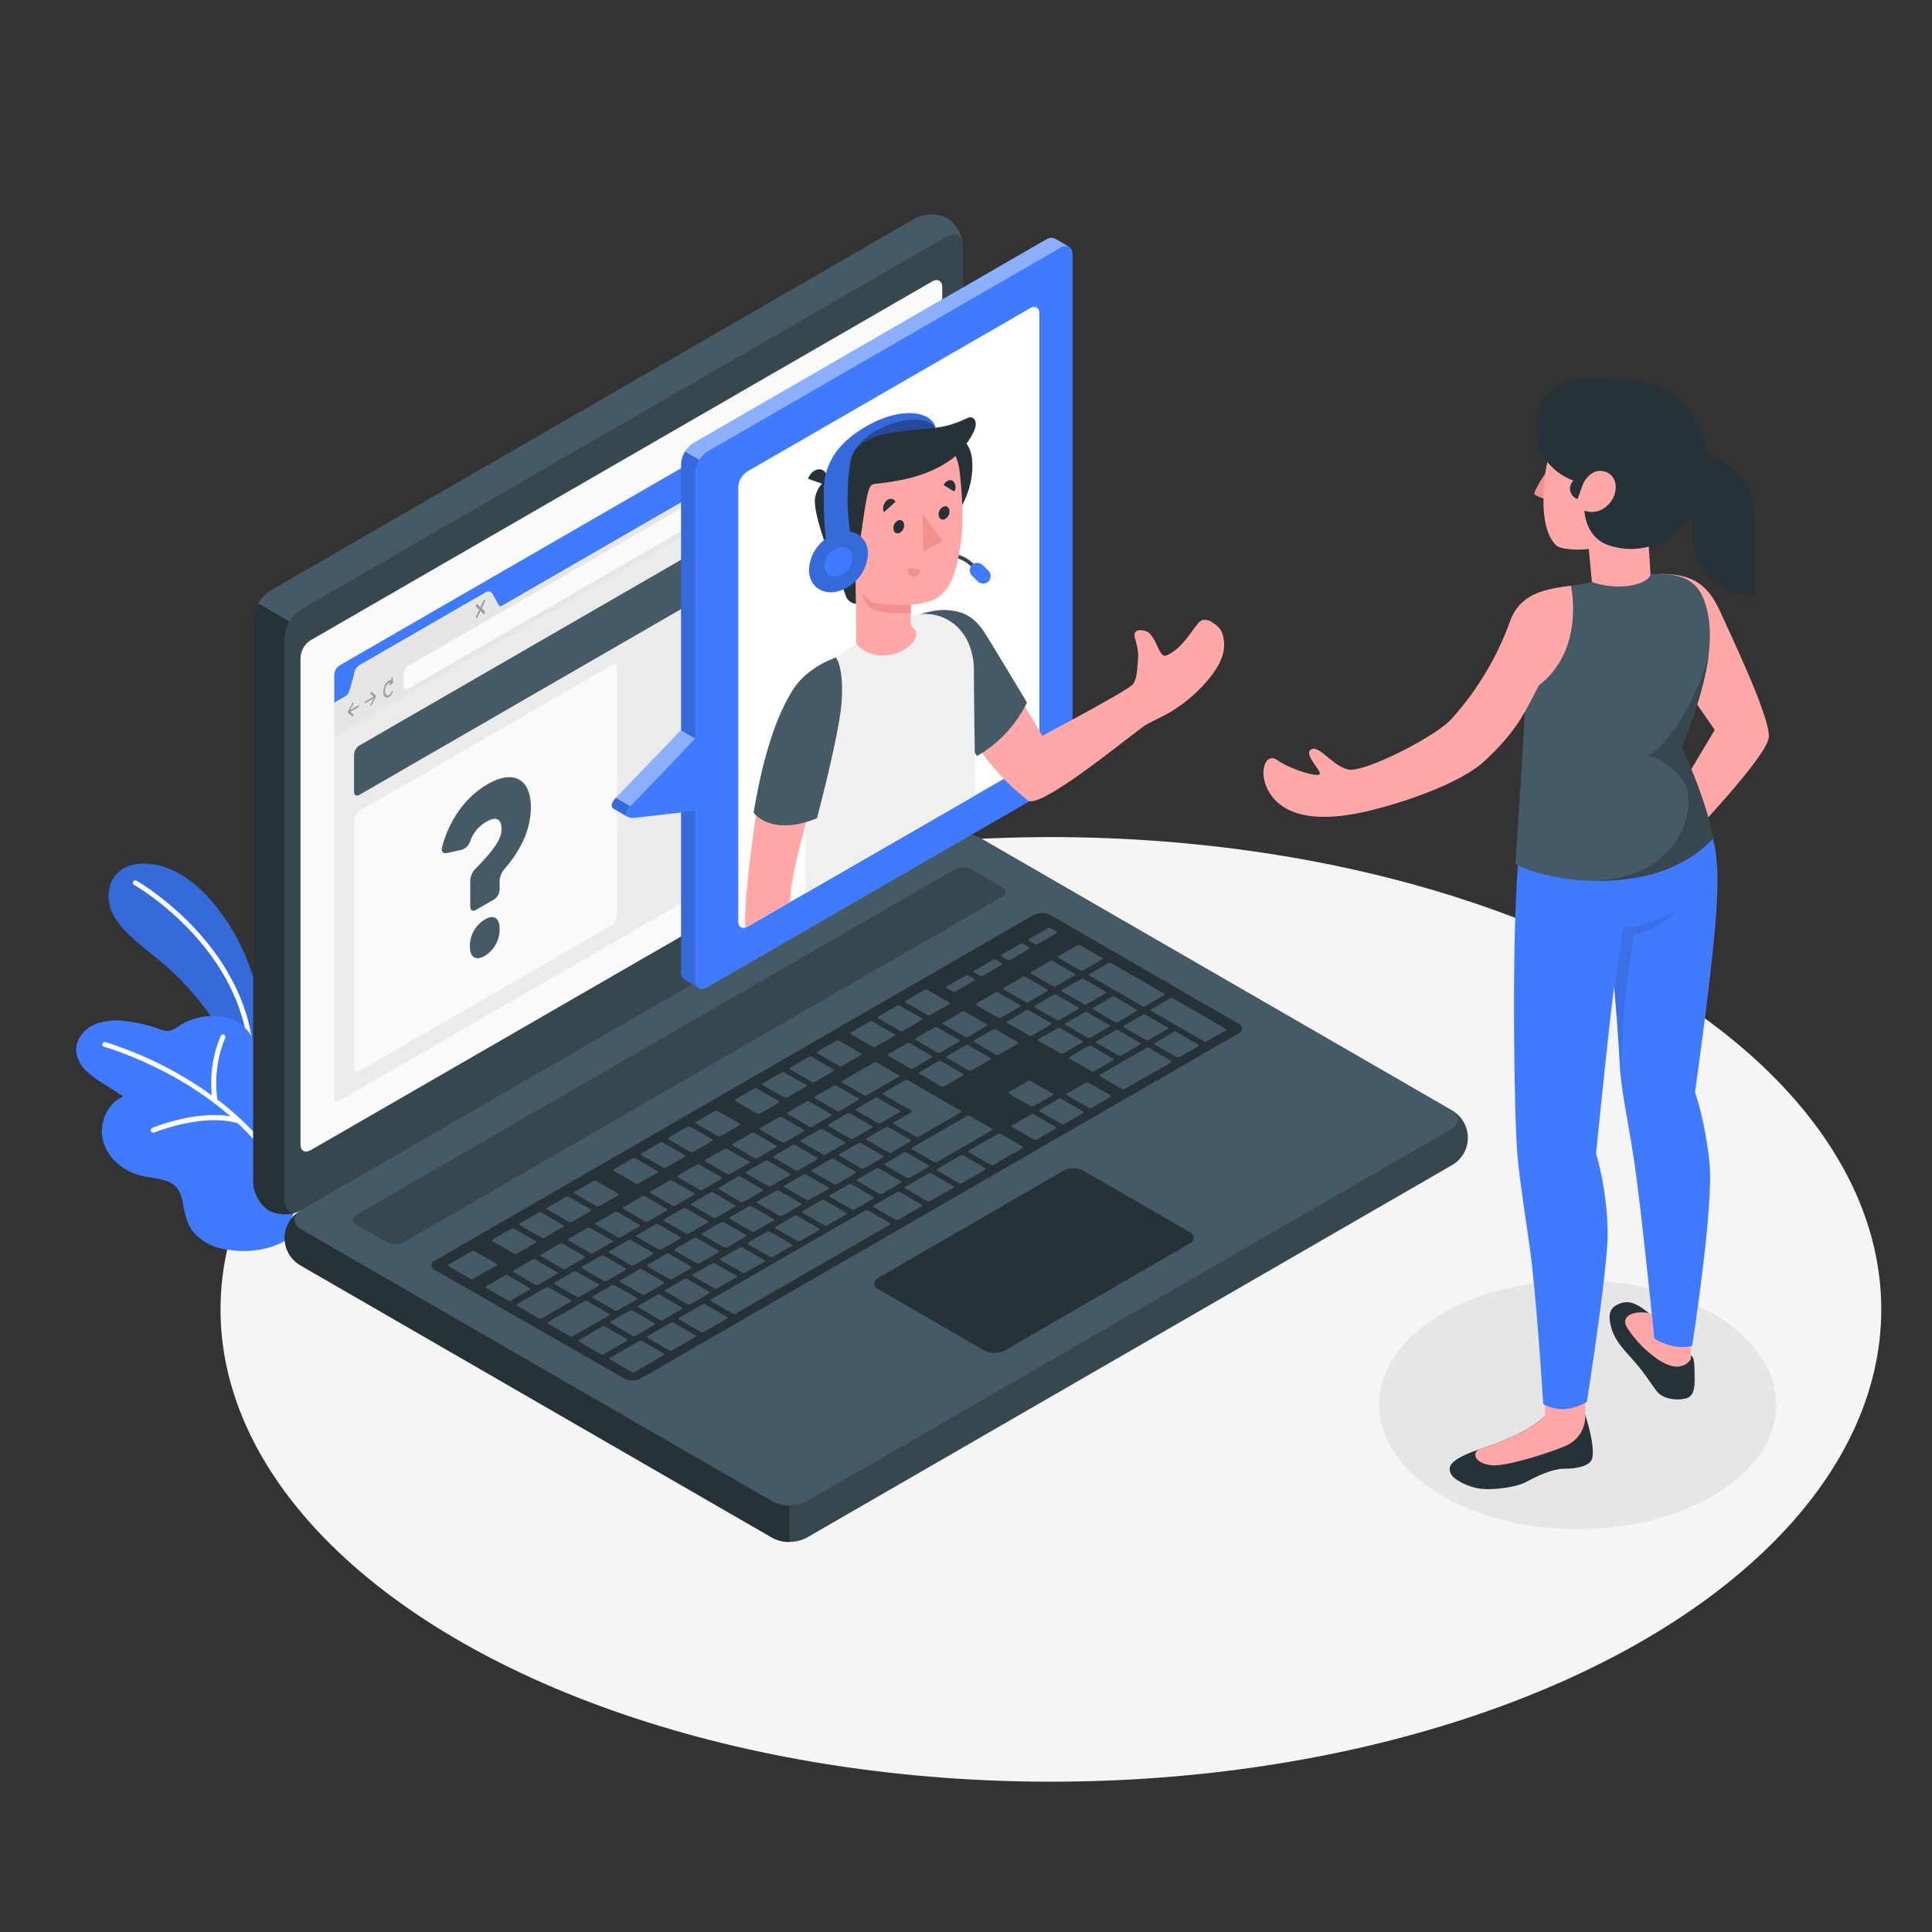 <svg xmlns="http://www.w3.org/2000/svg" xmlns:xlink="http://www.w3.org/1999/xlink" viewBox="0 0 500 500"><rect x="0" y="0" width="500" height="500" fill="#333333" stroke="none"/><defs><clipPath id="freepik--clip-path--inject-7"><path d="M193.44,122l73.17-42.25c1.31-.76,2.37-.14,2.37,1.37V193.53a5.25,5.25,0,0,1-2.37,4.11l-73.17,42.17c-1.31.75-2.38.14-2.38-1.37V126.13A5.21,5.21,0,0,1,193.44,122Z" style="fill:none"></path></clipPath></defs><g id="freepik--Floor--inject-7"><ellipse id="freepik--floor--inject-7" cx="271.97" cy="338.87" rx="214.9" ry="122.23" style="fill:#f5f5f5"></ellipse></g><g id="freepik--Shadow--inject-7"><ellipse id="freepik--shadow--inject-7" cx="408.29" cy="363.53" rx="51.39" ry="32.22" style="fill:#e6e6e6"></ellipse></g><g id="freepik--Plants--inject-7"><path d="M69,270a75.27,75.27,0,0,0-5.08-21.61C59.39,237.22,50.72,226,40.73,223.9s-14.21,4.6-12.11,11.2c1.82,5.68,9.24,10.4,14.88,15.36s16.16,17,19.08,28.53l5.64.62Z" style="fill:#407BFF"></path><g style="opacity:0.15"><path d="M69,270a75.27,75.27,0,0,0-5.08-21.61C59.39,237.22,50.72,226,40.73,223.9s-14.21,4.6-12.11,11.2c1.82,5.68,9.24,10.4,14.88,15.36s16.16,17,19.08,28.53l5.64.62Z"></path></g><path d="M65.13,275.18a.62.62,0,0,1-.62-.6C63.46,245.46,35,229.18,34.69,229a.63.63,0,0,1,.61-1.1c.3.17,29.39,16.8,30.46,46.61a.63.63,0,0,1-.6.65Z" style="fill:#fff"></path><path d="M73.49,321.26s-5.82,3.68-14.92,2.11a14,14,0,0,1-7.83-3.76c-2.35-2.42-2.72-4.86-3.38-8.1A9.79,9.79,0,0,0,46,307.69c-2-2.68-5.84-2.63-9.08-3.33-4.6-1-8.83-4.3-10.16-8.81s.83-10,5.19-11.78l-5.35-3.43a23.74,23.74,0,0,1-4.58-3.5,7.92,7.92,0,0,1-2.31-5.15c0-2.84,2.11-5.38,4.71-6.54a16,16,0,0,1,8.37-.86,38.09,38.09,0,0,1,8.36,2,6,6,0,0,0,2.34.53,6.19,6.19,0,0,0,2.86-1.32c6.12-4,16.09-3.73,19.37,3.89.48,1.12.77,2.32,1.29,3.42,1.9,4.11,7.25,2.87,10.71,4.79a8.76,8.76,0,0,1,4,6.27c.69,4.06-.44,8.69-1.19,12.7s-1.7,7.74-2.79,11.54c-.89,3.14-1.87,6.25-2.91,9.34C74.61,318.09,74.13,320.86,73.49,321.26Z" style="fill:#407BFF"></path><path d="M77.15,311.88a56.1,56.1,0,0,0-14.61-22,.63.63,0,0,0-.34-.32,73.74,73.74,0,0,0-5.93-5,30.34,30.34,0,0,1,2-15.95.62.62,0,0,0-1.13-.53,31,31,0,0,0-2.31,15.42,96.5,96.5,0,0,0-27.54-13.8.64.64,0,0,0-.77.44.62.62,0,0,0,.44.77c.26.07,18,5.11,32.68,18-9-1.57-19.73,2.77-20.22,3a.62.62,0,0,0,.24,1.2.67.67,0,0,0,.24,0c.12-.06,12.73-5.16,21.64-2.39A55.05,55.05,0,0,1,76,312.29a.62.62,0,0,0,.59.42l.21,0A.62.62,0,0,0,77.15,311.88Z" style="fill:#fff"></path></g><g id="freepik--Device--inject-7"><g id="freepik--Laptop--inject-7"><path d="M73.69,320.39a9.32,9.32,0,0,0,4.36,7.23L200,398a9.6,9.6,0,0,0,8.7,0l166.83-96.32a8.18,8.18,0,0,0,0-14.45l-121.93-70.4a9.66,9.66,0,0,0-8.7,0L78.05,313.17A9.31,9.31,0,0,0,73.69,320.39Z" style="fill:#37474f"></path><path d="M204.33,389.64v9.41a8.88,8.88,0,0,1-4.35-1L78,327.62a8.15,8.15,0,0,1-.44-14.17c-1.95,1.4-1.8,3.45.44,4.74L200,388.59A8.89,8.89,0,0,0,204.33,389.64Z" style="fill:#263238"></path><path d="M69.61,313.32a9.34,9.34,0,0,1-4.08-7.38V160.43a9.61,9.61,0,0,1,4.35-7.53L236.71,56.58a9.34,9.34,0,0,1,8.44-.16,9.34,9.34,0,0,1,4.08,7.38V209.31a9.61,9.61,0,0,1-4.35,7.53L78.05,313.17A9.37,9.37,0,0,1,69.61,313.32Z" style="fill:#455a64"></path><path d="M77.53,313.43a9.39,9.39,0,0,1-7.92-.11,9.34,9.34,0,0,1-4.08-7.38V160.43a8.72,8.72,0,0,1,1.28-4.28l8.16,4.7h0a8.89,8.89,0,0,0-1.28,4.28V310.65C73.69,313.23,75.37,314.38,77.53,313.43Z" style="fill:#263238"></path><path d="M73.69,165.15v145.5c0,2.78,2,3.9,4.36,2.52l166.83-96.33a9.61,9.61,0,0,0,4.35-7.53V63.8c0-2.77-1.95-3.9-4.35-2.51L78.05,157.61A9.61,9.61,0,0,0,73.69,165.15Z" style="fill:#37474f"></path><path d="M78.05,318.19,200,388.59a9.66,9.66,0,0,0,8.7,0l166.83-96.32c2.41-1.39,2.41-3.64,0-5l-121.93-70.4a9.66,9.66,0,0,0-8.7,0L78.05,313.17C75.64,314.55,75.64,316.8,78.05,318.19Z" style="fill:#455a64"></path><path d="M80.39,165.69,241.24,72.84c1.44-.83,2.61-.15,2.61,1.51v126a5.78,5.78,0,0,1-2.61,4.52L80.39,297.67c-1.45.83-2.62.16-2.62-1.51v-126A5.74,5.74,0,0,1,80.39,165.69Z" style="fill:#fafafa"></path><path d="M92.2,314.42,247.06,225a4.77,4.77,0,0,1,4.35,0l7.92,4.57a1.33,1.33,0,0,1,0,2.51L104.45,321.49a4.77,4.77,0,0,1-4.35,0l-7.9-4.56A1.33,1.33,0,0,1,92.2,314.42Z" style="fill:#37474f"></path><path d="M112.61,326.21,267.47,236.8a4.83,4.83,0,0,1,4.35,0l48.72,28.13a1.33,1.33,0,0,1,0,2.51L165.86,356.72a4.82,4.82,0,0,1-4.36,0l-48.88-28A1.32,1.32,0,0,1,112.61,326.21Z" style="fill:#263238"></path><path d="M251.43,277l4.84-2.79c.21-.12.2-.32,0-.45l-5.61-3.24a.84.84,0,0,0-.77,0l-4.85,2.8c-.21.11-.2.31,0,.44l5.6,3.24A.86.86,0,0,0,251.43,277Zm-9.57-11.12L237,268.7c-.21.12-.19.32,0,.45l5.6,3.23a.86.86,0,0,0,.78,0l4.85-2.8c.2-.12.19-.32,0-.45l-5.61-3.23A.84.84,0,0,0,241.86,265.9ZM226.19,275l-8.2,4.73c-.21.12-.2.32,0,.45l5.6,3.24a.89.89,0,0,0,.78,0l8.2-4.73c.21-.12.19-.32,0-.45L227,275A.86.86,0,0,0,226.19,275Zm8.58-5-4.85,2.8c-.2.12-.19.32,0,.45l5.61,3.24a.87.87,0,0,0,.77,0l4.85-2.8c.2-.12.19-.32,0-.44L235.54,270A.84.84,0,0,0,234.77,270Zm-19,11-4.85,2.79c-.2.12-.19.32,0,.45l5.61,3.24a.84.84,0,0,0,.77,0l4.85-2.8c.2-.11.19-.31,0-.44L216.52,281A.84.84,0,0,0,215.75,281Zm-7.09,4.09-4.84,2.8c-.21.11-.2.31,0,.44l5.61,3.24a.87.87,0,0,0,.77,0l4.85-2.8c.21-.12.19-.32,0-.45l-5.6-3.24A.86.86,0,0,0,208.66,285.07Zm22.06,13.16,4.85-2.8c.2-.12.19-.32,0-.45l-5.61-3.23a.84.84,0,0,0-.77,0l-4.85,2.8c-.21.12-.19.32,0,.45l5.6,3.23A.86.86,0,0,0,230.72,298.23Zm-7.09,4.09,4.85-2.8c.21-.12.19-.32,0-.45l-5.6-3.23a.86.86,0,0,0-.78,0l-4.85,2.8c-.2.12-.19.32,0,.45l5.61,3.24A.87.87,0,0,0,223.63,302.32Zm-7.09,4.09,4.85-2.8c.21-.12.2-.32,0-.44l-5.6-3.24a.84.84,0,0,0-.77,0l-4.85,2.8c-.21.12-.2.32,0,.45l5.61,3.24A.87.87,0,0,0,216.54,306.41Zm-7.08,4.09,4.85-2.8c.2-.11.19-.31,0-.44L208.67,304a.84.84,0,0,0-.77,0l-4.85,2.79c-.21.12-.19.32,0,.45l5.6,3.24A.86.86,0,0,0,209.46,310.5Zm34.88-29.38,4.85-2.8c.2-.12.19-.32,0-.45l-5.61-3.24a.87.87,0,0,0-.77,0l-4.85,2.8c-.2.12-.19.32,0,.44l5.61,3.24A.87.87,0,0,0,244.34,281.12Zm-6.54,13,10.82-6.25c.21-.12.19-.32,0-.44L235,279.59a.86.86,0,0,0-.78,0l-5.59,3.23c-.21.12-.2.32,0,.45l7.2,4.16c.23.13.24.33,0,.44l-4.47,2.59c-.21.12-.2.32,0,.45l5.61,3.23A.84.84,0,0,0,237.8,294.14Zm-36.22-5-4.85,2.8c-.21.12-.19.32,0,.44l5.6,3.24a.86.86,0,0,0,.78,0l4.84-2.8c.21-.12.2-.32,0-.45l-5.61-3.24A.87.87,0,0,0,201.58,289.16Zm-7.09,4.09-4.85,2.8c-.2.12-.19.32,0,.45l5.61,3.23a.84.84,0,0,0,.77,0l4.85-2.8c.2-.12.19-.32,0-.45l-5.61-3.23A.84.84,0,0,0,194.49,293.25Zm-35.41,45.88a.87.87,0,0,0,.77,0l4.85-2.8c.21-.12.2-.32,0-.44l-5.6-3.24a.89.89,0,0,0-.78,0l-4.84,2.8c-.21.12-.2.32,0,.45ZM137.8,326l-4.85,2.8c-.2.12-.19.32,0,.45l5.61,3.23a.84.84,0,0,0,.77,0l4.85-2.8c.2-.12.19-.32,0-.45L138.57,326A.84.84,0,0,0,137.8,326Zm11.41,9.6a.87.87,0,0,0,.77,0l4.85-2.8c.2-.12.19-.32,0-.45l-5.61-3.24a.84.84,0,0,0-.77,0l-4.85,2.8c-.2.12-.19.31,0,.44Zm22.38,6,4.85-2.8c.21-.11.19-.31,0-.44l-5.6-3.24a.86.86,0,0,0-.78,0l-4.85,2.79c-.2.12-.19.32,0,.45l5.61,3.24A.84.84,0,0,0,171.59,341.61Zm-7.86,4.08a.89.89,0,0,0,.78,0l4.84-2.8c.21-.12.2-.32,0-.45l-5.61-3.24a.84.84,0,0,0-.77,0L158.1,342c-.21.11-.2.31,0,.44Zm-18.84-23.8-4.85,2.8c-.21.12-.2.32,0,.44l5.6,3.24a.84.84,0,0,0,.77,0l4.85-2.8c.21-.12.2-.32,0-.45l-5.61-3.24A.87.87,0,0,0,144.89,321.89Zm35.43-20.46-4.85,2.8c-.21.12-.19.32,0,.45l5.6,3.23a.86.86,0,0,0,.78,0l4.85-2.8c.2-.12.19-.32,0-.45l-5.61-3.23A.84.84,0,0,0,180.32,301.43ZM152,317.8l-4.85,2.8c-.2.12-.19.32,0,.44l5.61,3.24a.84.84,0,0,0,.77,0l4.85-2.8c.21-.12.19-.32,0-.45l-5.6-3.24A.89.89,0,0,0,152,317.8Zm35.43-20.46-4.84,2.8c-.21.12-.2.32,0,.45l5.61,3.23a.84.84,0,0,0,.77,0l4.85-2.8c.21-.12.2-.32,0-.45l-5.6-3.23A.86.86,0,0,0,187.4,297.34Zm-14.17,8.18-4.85,2.8c-.2.12-.19.32,0,.45L174,312a.87.87,0,0,0,.77,0l4.85-2.8c.21-.12.19-.32,0-.44L174,305.54A.84.84,0,0,0,173.23,305.52Zm-7.08,4.09-4.85,2.8c-.21.12-.2.32,0,.45l5.61,3.24a.84.84,0,0,0,.77,0l4.85-2.8c.21-.12.2-.32,0-.44l-5.61-3.24A.87.87,0,0,0,166.15,309.61Zm-7.09,4.1-4.85,2.8c-.21.11-.19.31,0,.44l5.6,3.24a.86.86,0,0,0,.78,0l4.85-2.79c.2-.12.19-.32,0-.45l-5.61-3.24A.84.84,0,0,0,159.06,313.71Zm36.22,5,4.85-2.8c.21-.12.2-.32,0-.45l-5.61-3.24a.87.87,0,0,0-.77,0l-4.85,2.8c-.21.12-.2.32,0,.44l5.61,3.24A.84.84,0,0,0,195.28,318.69Zm62.24-61.83-4.85,2.8c-.2.12-.19.32,0,.44l5.61,3.24a.84.84,0,0,0,.77,0l4.85-2.8c.21-.12.19-.32,0-.45l-5.6-3.24A.89.89,0,0,0,257.52,256.86Zm-8.58,4.95-4.84,2.8c-.21.12-.2.32,0,.45l5.61,3.23a.84.84,0,0,0,.77,0l4.85-2.8c.21-.12.2-.32,0-.45l-5.6-3.23A.86.86,0,0,0,248.94,261.81Zm15.67-9-4.85,2.8c-.21.11-.19.31,0,.44l5.6,3.24a.89.89,0,0,0,.78,0l4.85-2.8c.2-.12.19-.32,0-.45l-5.61-3.24A.84.84,0,0,0,264.61,252.77Zm-36.68,37.82,4.85-2.8c.2-.12.19-.32,0-.45l-5.61-3.23a.84.84,0,0,0-.77,0l-4.85,2.8c-.2.12-.19.32,0,.45l5.61,3.23A.84.84,0,0,0,227.93,290.59Zm44.54-41.9a.86.86,0,0,0-.78,0l-4.84,2.79c-.21.12-.2.32,0,.45l5.61,3.24a.84.84,0,0,0,.77,0l4.85-2.8c.21-.11.2-.31,0-.44Zm-70.1,65.9,4.85-2.79c.21-.12.19-.32,0-.45l-5.6-3.24a.86.86,0,0,0-.78,0L196,310.9c-.2.11-.19.31,0,.44l5.61,3.24A.84.84,0,0,0,202.37,314.59Zm86.9-50.17,4.85-2.8c.21-.12.19-.32,0-.44l-5.6-3.24a.86.86,0,0,0-.78,0l-4.84,2.8c-.21.12-.2.32,0,.45l5.61,3.24A.87.87,0,0,0,289.27,264.42Zm-15.09-.53,4.85-2.8c.2-.12.19-.32,0-.45l-5.61-3.23a.84.84,0,0,0-.77,0l-4.85,2.8c-.21.12-.19.32,0,.45l5.6,3.23A.86.86,0,0,0,274.18,263.89Zm6.3-10.57a.86.86,0,0,0-.78,0l-4.84,2.8c-.21.12-.2.32,0,.45l5.61,3.23a.84.84,0,0,0,.77,0l4.85-2.8c.21-.12.2-.32,0-.45Zm1.49-.87,13.62,7.87a.87.87,0,0,0,.77,0l4.85-2.8c.2-.12.19-.32,0-.44l-13.62-7.87a.87.87,0,0,0-.77,0l-4.85,2.8C281.74,252.13,281.75,252.33,282,252.45Zm-16.44,9-4.85,2.8c-.2.12-.19.32,0,.45l5.61,3.23a.84.84,0,0,0,.77,0l4.85-2.8c.21-.12.19-.32,0-.45l-5.6-3.23A.86.86,0,0,0,265.53,261.48ZM212.2,292.27l-4.85,2.8c-.21.12-.19.32,0,.45l5.6,3.24a.86.86,0,0,0,.78,0l4.84-2.8c.21-.12.2-.31,0-.44L213,292.29A.87.87,0,0,0,212.2,292.27Zm69.21-23.77a.86.86,0,0,0,.78,0l4.85-2.8c.2-.11.19-.31,0-.44L281.4,262a.87.87,0,0,0-.77,0l-4.85,2.8c-.21.12-.19.32,0,.45Zm-62.13,19.68-4.84,2.8c-.21.12-.2.32,0,.45l5.61,3.24a.87.87,0,0,0,.77,0l4.85-2.8c.21-.12.2-.32,0-.44l-5.6-3.24A.86.86,0,0,0,219.28,288.18ZM166.17,335a.87.87,0,0,0,.77,0l4.85-2.8c.2-.12.19-.32,0-.44l-5.61-3.24a.84.84,0,0,0-.77,0l-4.85,2.8c-.2.12-.19.32,0,.45Zm-10.66-10-4.85,2.79c-.21.12-.2.32,0,.45l5.6,3.24a.86.86,0,0,0,.78,0l4.84-2.8c.21-.11.2-.31,0-.44L156.28,325A.84.84,0,0,0,155.51,325ZM174,331l4.84-2.8c.21-.12.2-.32,0-.45l-5.61-3.23a.84.84,0,0,0-.77,0l-4.85,2.8c-.21.12-.2.32,0,.45l5.6,3.23A.86.86,0,0,0,174,331Zm7.08-4.09,4.85-2.8c.21-.12.19-.32,0-.45l-5.6-3.23a.86.86,0,0,0-.78,0l-4.85,2.8c-.2.12-.19.32,0,.45l5.61,3.23A.84.84,0,0,0,181.11,326.87Zm7.09-4.09,4.85-2.8c.2-.12.19-.32,0-.45l-5.61-3.24a.87.87,0,0,0-.77,0l-4.85,2.8c-.21.12-.19.32,0,.44l5.6,3.24A.86.86,0,0,0,188.2,322.78Zm-25.61-1.87-4.85,2.8c-.2.12-.19.32,0,.45l5.61,3.24a.87.87,0,0,0,.77,0l4.85-2.8c.21-.12.19-.32,0-.44l-5.6-3.24A.89.89,0,0,0,162.59,320.91Zm7.09-4.09-4.85,2.8c-.21.12-.19.32,0,.45l5.6,3.24a.89.89,0,0,0,.78,0l4.85-2.8c.2-.12.19-.32,0-.44l-5.61-3.24A.84.84,0,0,0,169.68,316.82ZM198,300.46l-4.84,2.8c-.21.12-.2.32,0,.44l5.61,3.24a.84.84,0,0,0,.77,0l4.85-2.8c.21-.12.2-.32,0-.45l-5.6-3.24A.89.89,0,0,0,198,300.46Zm-7.08,4.09-4.85,2.8c-.21.12-.19.32,0,.44l5.6,3.24a.86.86,0,0,0,.78,0l4.85-2.8c.2-.12.19-.32,0-.45l-5.61-3.24A.87.87,0,0,0,190.94,304.55Zm14.17-8.18-4.85,2.8c-.2.11-.19.31,0,.44l5.61,3.24a.84.84,0,0,0,.77,0l4.85-2.79c.2-.12.19-.32,0-.45l-5.61-3.24A.84.84,0,0,0,205.11,296.37Zm-28.34,16.36-4.85,2.8c-.21.12-.2.32,0,.45l5.61,3.23a.84.84,0,0,0,.77,0l4.85-2.8c.21-.12.2-.32,0-.45l-5.61-3.23A.84.84,0,0,0,176.77,312.73Zm7.08-4.09-4.85,2.8c-.2.12-.19.32,0,.45l5.61,3.23a.84.84,0,0,0,.77,0l4.85-2.8c.21-.12.19-.32,0-.45l-5.61-3.23A.84.84,0,0,0,183.85,308.64Zm-5.17,28.88,4.85-2.8c.2-.12.19-.32,0-.44L177.89,331a.84.84,0,0,0-.77,0l-4.85,2.8c-.21.12-.19.32,0,.45l5.6,3.24A.89.89,0,0,0,178.68,337.52Zm-41.59-4.2-5.6-3.23a.86.86,0,0,0-.78,0l-4.85,2.8c-.2.12-.19.32,0,.45l5.61,3.23a.84.84,0,0,0,.77,0l4.85-2.8C137.33,333.65,137.31,333.45,137.09,333.32Zm10.62,3.12-5.6-3.24a.89.89,0,0,0-.78,0l-7.46,4.3c-.2.12-.19.32,0,.45l5.61,3.24a.84.84,0,0,0,.77,0l7.46-4.3C148,336.77,147.93,336.57,147.71,336.44Zm-19.22-9.37-5.6-3.24a.86.86,0,0,0-.78,0l-6,3.45c-.2.12-.19.32,0,.44l5.61,3.24a.84.84,0,0,0,.77,0l6-3.45C128.73,327.39,128.71,327.19,128.49,327.07Zm4.58-2.65a.84.84,0,0,0,.77,0l4.85-2.8c.2-.12.19-.32,0-.45L133.05,318a.84.84,0,0,0-.77,0l-4.85,2.8c-.2.12-.19.32,0,.45ZM157.59,340,152,336.75a.84.84,0,0,0-.77,0l-9.33,5.38c-.2.12-.19.32,0,.45l5.61,3.23a.84.84,0,0,0,.77,0l9.32-5.38C157.82,340.32,157.81,340.12,157.59,340Zm4.65,6.56-5.61-3.24a.87.87,0,0,0-.77,0l-6,3.44c-.2.12-.19.32,0,.45l5.61,3.24a.87.87,0,0,0,.77,0l6-3.44C162.47,346.88,162.46,346.68,162.24,346.55ZM185.75,294a.89.89,0,0,0,.78,0l4.85-2.8c.2-.12.19-.32,0-.44l-5.61-3.24a.84.84,0,0,0-.77,0l-4.85,2.8c-.21.12-.19.32,0,.45Zm-14.17,8.18a.86.86,0,0,0,.78,0l4.84-2.8c.21-.11.2-.31,0-.44l-5.61-3.24a.87.87,0,0,0-.77,0L166,298.5c-.21.12-.2.32,0,.45Zm-31.43,18.14a.86.86,0,0,0,.78,0l4.84-2.8c.21-.12.2-.32,0-.45l-5.61-3.23a.84.84,0,0,0-.77,0l-4.85,2.8c-.21.12-.19.32,0,.45Zm38.52-22.23a.87.87,0,0,0,.77,0l4.85-2.8c.21-.12.19-.32,0-.44l-5.6-3.24a.86.86,0,0,0-.78,0l-4.85,2.8c-.2.12-.19.32,0,.45Zm-14.17,8.18a.84.84,0,0,0,.77,0l4.85-2.79c.2-.12.19-.32,0-.45l-5.61-3.24a.84.84,0,0,0-.77,0l-4.85,2.8c-.2.11-.19.31,0,.44Zm1.64,40.8a.86.86,0,0,0-.78,0l-7.46,4.31c-.2.12-.19.32,0,.44l5.61,3.24a.84.84,0,0,0,.77,0l7.46-4.31c.2-.12.19-.32,0-.45Zm-11.81-34.93a.87.87,0,0,0,.77,0l4.85-2.8c.2-.12.19-.32,0-.45l-5.61-3.24a.87.87,0,0,0-.77,0l-4.85,2.8c-.2.12-.19.32,0,.44Zm-7.09,4.09a.84.84,0,0,0,.77,0l4.85-2.8c.21-.12.2-.32,0-.45l-5.6-3.24a.89.89,0,0,0-.78,0l-4.84,2.8c-.21.12-.2.32,0,.44Zm150.18-45a.84.84,0,0,0-.77,0l-11.94,6.89c-.2.12-.19.32,0,.45l5.61,3.24a.87.87,0,0,0,.77,0L303.05,275c.21-.12.2-.32,0-.44Zm-15.67,9a.87.87,0,0,0-.77,0l-4.85,2.8c-.2.12-.19.32,0,.44l5.61,3.24a.87.87,0,0,0,.77,0l4.85-2.8c.2-.12.19-.32,0-.45Zm-96,53.11,4.85-2.8c.21-.12.2-.32,0-.44L185,327a.84.84,0,0,0-.77,0l-4.85,2.8c-.21.12-.2.32,0,.45l5.61,3.24A.87.87,0,0,0,185.76,333.43Zm81.82-44.92a.84.84,0,0,0-.77,0l-4.85,2.8c-.21.12-.19.32,0,.45l5.6,3.23a.86.86,0,0,0,.78,0l4.85-2.8c.2-.12.19-.32,0-.45Zm36.93-21.32a.86.86,0,0,0-.78,0l-4.85,2.8c-.2.12-.19.32,0,.45l5.61,3.23a.84.84,0,0,0,.77,0l4.85-2.8c.21-.12.19-.32,0-.45Zm12.69-.86-13.62-7.86a.84.84,0,0,0-.77,0l-4.85,2.8c-.21.11-.19.31,0,.44l13.61,7.86a.86.86,0,0,0,.78,0l4.85-2.8C317.43,266.66,317.42,266.46,317.2,266.33Zm-76.1,37.46a.87.87,0,0,0-.77,0l-6,3.44c-.21.12-.19.32,0,.45l5.6,3.24a.89.89,0,0,0,.78,0l6-3.44c.2-.12.19-.32,0-.45ZM259,293.46a.84.84,0,0,0-.77,0l-7.46,4.31c-.2.12-.19.32,0,.45l5.61,3.23a.84.84,0,0,0,.77,0l7.46-4.31c.2-.12.19-.32,0-.44Zm-34.31,19.81a.84.84,0,0,0-.77,0l-39.91,23c-.21.12-.19.32,0,.45l5.6,3.24a.89.89,0,0,0,.78,0l39.9-23c.21-.12.2-.32,0-.44ZM182.55,337.6a.86.86,0,0,0-.78,0l-6,3.44c-.2.12-.19.32,0,.45l5.61,3.23a.84.84,0,0,0,.77,0l6-3.45c.21-.11.19-.31,0-.44Zm50.35-29.07a.86.86,0,0,0-.78,0l-6,3.44c-.21.12-.2.32,0,.45l5.61,3.23a.84.84,0,0,0,.77,0l6-3.45c.21-.11.19-.31,0-.44Zm-58.56,33.81a.84.84,0,0,0-.77,0l-6,3.45c-.21.12-.19.32,0,.45l5.6,3.23a.86.86,0,0,0,.78,0l6-3.45c.21-.12.2-.32,0-.44Zm75-43.28a.86.86,0,0,0-.78,0l-6,3.45c-.21.12-.2.32,0,.44l5.61,3.24a.87.87,0,0,0,.77,0l6-3.45c.21-.12.19-.32,0-.45Zm25.36-14.65a.89.89,0,0,0-.78,0l-4.84,2.8c-.21.12-.2.32,0,.44l5.61,3.24a.84.84,0,0,0,.77,0l4.85-2.8c.21-.12.2-.32,0-.45Zm15.53-11.27,4.84-2.8c.21-.12.2-.32,0-.45l-5.61-3.23a.84.84,0,0,0-.77,0l-4.85,2.8c-.21.12-.2.32,0,.45l5.6,3.23A.86.86,0,0,0,290.2,273.14Zm-31.69-.21,4.85-2.8c.21-.11.19-.31,0-.44l-5.6-3.24a.89.89,0,0,0-.78,0l-4.85,2.8c-.2.12-.19.32,0,.45l5.61,3.24A.84.84,0,0,0,258.51,272.93Zm-16,27.77,14.17-8.18c.2-.12.19-.32,0-.45L251,288.83a.87.87,0,0,0-.77,0L236.05,297c-.21.12-.2.32,0,.45l5.6,3.23A.86.86,0,0,0,242.46,300.7Zm39.88-23.49a.84.84,0,0,0,.77,0l4.85-2.8c.2-.12.19-.32,0-.45l-5.61-3.23a.84.84,0,0,0-.77,0l-4.85,2.8c-.2.12-.19.32,0,.45Zm-7.24-4.6,4.85-2.8c.2-.12.19-.32,0-.45l-5.61-3.24a.84.84,0,0,0-.77,0l-4.85,2.8c-.2.11-.19.31,0,.44l5.61,3.24A.87.87,0,0,0,275.1,272.61Zm-39.73,32.18,4.85-2.8c.2-.12.19-.32,0-.44l-5.61-3.24a.84.84,0,0,0-.77,0l-4.85,2.8c-.2.12-.19.32,0,.45l5.61,3.24A.87.87,0,0,0,235.37,304.79Zm31.3-18.53a.84.84,0,0,0,.77,0l4.85-2.8c.21-.12.2-.32,0-.44l-5.61-3.24a.87.87,0,0,0-.77,0l-4.85,2.8c-.21.12-.2.32,0,.45Zm-66.73,39,4.85-2.8c.2-.12.19-.32,0-.45l-5.61-3.23a.84.84,0,0,0-.77,0l-4.85,2.8c-.21.12-.19.32,0,.45l5.6,3.23A.86.86,0,0,0,199.94,325.25Zm7.08-4.09,4.85-2.8c.21-.12.2-.32,0-.45l-5.6-3.24a.87.87,0,0,0-.77,0l-4.85,2.8c-.21.12-.2.32,0,.44l5.61,3.24A.84.84,0,0,0,207,321.16Zm-14.17,8.18,4.85-2.8c.21-.12.19-.32,0-.45l-5.6-3.23a.86.86,0,0,0-.78,0l-4.85,2.8c-.2.12-.19.32,0,.45l5.61,3.23A.84.84,0,0,0,192.85,329.34ZM221.2,313l4.84-2.79c.21-.12.2-.32,0-.45l-5.61-3.24a.84.84,0,0,0-.77,0l-4.85,2.8c-.21.11-.19.31,0,.44l5.6,3.24A.86.86,0,0,0,221.2,313Zm-7.09,4.1,4.85-2.8c.2-.12.19-.32,0-.45l-5.61-3.24a.87.87,0,0,0-.77,0l-4.85,2.8c-.2.12-.19.32,0,.44l5.61,3.24A.87.87,0,0,0,214.11,317.07Zm14.17-8.19,4.85-2.8c.21-.12.19-.32,0-.44l-5.6-3.24a.89.89,0,0,0-.78,0l-4.84,2.8c-.21.12-.2.32,0,.45l5.61,3.24A.87.87,0,0,0,228.28,308.88Zm32.42-60.52a.86.86,0,0,0,.78,0l4.85-2.8c.2-.11.19-.31,0-.44l-1.49-.86a.86.86,0,0,0-.78,0l-4.85,2.8c-.2.12-.19.32,0,.45Zm-34.86,22.5a.84.84,0,0,0,.77,0l4.85-2.8c.2-.12.19-.32,0-.45l-5.61-3.23a.84.84,0,0,0-.77,0l-4.85,2.8c-.2.12-.19.32,0,.45ZM240,262.68a.84.84,0,0,0,.77,0l4.85-2.8c.21-.12.19-.32,0-.45l-5.6-3.24a.89.89,0,0,0-.78,0l-4.85,2.8c-.2.12-.19.32,0,.44Zm-22.83,13.18a.89.89,0,0,0,.78,0l4.85-2.8c.2-.12.19-.32,0-.45l-5.61-3.24a.87.87,0,0,0-.77,0l-4.85,2.8c-.21.11-.19.31,0,.44Zm15.74-9.09a.86.86,0,0,0,.78,0l4.84-2.8c.21-.12.2-.32,0-.45l-5.61-3.23a.84.84,0,0,0-.77,0l-4.85,2.8c-.21.12-.2.32,0,.45ZM203,284a.84.84,0,0,0,.77,0l4.85-2.8c.21-.12.2-.32,0-.45L203,277.58a.84.84,0,0,0-.77,0l-4.85,2.8c-.21.12-.2.32,0,.45ZM210.1,280a.84.84,0,0,0,.77,0l4.85-2.8c.21-.12.19-.32,0-.45l-5.61-3.24a.87.87,0,0,0-.77,0l-4.85,2.8c-.2.12-.19.32,0,.44Zm36.43-23.41a.84.84,0,0,0,.77,0l4.85-2.8c.21-.12.2-.32,0-.45l-1.49-.86a.84.84,0,0,0-.77,0l-4.85,2.8c-.21.12-.19.32,0,.45Zm21.26-12.27a.87.87,0,0,0,.77,0l4.85-2.8c.21-.12.2-.32,0-.44l-1.49-.86a.84.84,0,0,0-.77,0l-4.85,2.8c-.21.12-.19.32,0,.45Zm11.78,6.8a.87.87,0,0,0,.77,0l4.85-2.8c.21-.12.19-.32,0-.44l-5.61-3.24a.84.84,0,0,0-.77,0l-4.85,2.8c-.2.12-.19.32,0,.45Zm17.71,18,4.85-2.8c.21-.12.19-.32,0-.45l-5.6-3.24a.89.89,0,0,0-.78,0l-4.85,2.8c-.2.12-.19.32,0,.44l5.61,3.24A.84.84,0,0,0,297.28,269.05Zm-43.66-16.6a.87.87,0,0,0,.77,0l4.85-2.8c.2-.12.19-.32,0-.45l-1.49-.86a.84.84,0,0,0-.77,0l-4.85,2.8c-.21.12-.2.32,0,.45Zm-57.7,35.68a.86.86,0,0,0,.78,0l4.85-2.8c.2-.12.19-.32,0-.45l-5.61-3.23a.84.84,0,0,0-.77,0l-4.85,2.8c-.21.12-.19.32,0,.45Z" style="fill:#455a64"></path><path d="M227.35,330.67,275.2,303a5.78,5.78,0,0,1,5.22,0l27.44,15.84c1.44.84,1.44,2.19,0,3L260,349.52a5.72,5.72,0,0,1-5.22,0l-27.44-15.84C225.91,332.85,225.91,331.5,227.35,330.67Z" style="fill:#263238"></path><g id="freepik--Window--inject-7"><path d="M237.81,87.22v7.31L128.9,157.41c-.75.43-1.36.08-1.36-.79l.08-2.62a13.27,13.27,0,0,0-2-.62L93,172.21a3.05,3.05,0,0,0-1.37,2.37v2.76a3,3,0,0,1-1.36,2.37l-3.76,2.17v-7.3a3,3,0,0,1,1.36-2.37L236.45,86.43C237.2,86,237.81,86.35,237.81,87.22Z" style="fill:#407BFF"></path><path d="M237.82,196.68a3,3,0,0,1-1.37,2.36L87.87,284.82c-.75.44-1.36.08-1.36-.79V181.88l3.76-2.17c.75-.43,2-7.06,2.73-7.5l32.62-18.83c.75-.43,2.53,4.46,3.28,4L237.81,94.53V196.68Z" style="fill:#ebebeb"></path><path d="M93,209.88l65.26-37.71c.75-.44,1.36-.08,1.36.79V237.1a3,3,0,0,1-1.36,2.37L93,277.18c-.75.43-1.36.08-1.36-.79V212.25A3,3,0,0,1,93,209.88Z" style="fill:#fafafa"></path><path d="M93,192.94l138.33-79.86c.75-.44,1.36-.08,1.36.79v9.61a3,3,0,0,1-1.36,2.36L93,205.71c-.75.43-1.36.08-1.36-.79v-9.61A3,3,0,0,1,93,192.94Z" style="fill:#455a64"></path><path d="M181.4,149.52v2.54c0,.53.37.74.82.48l40.21-23.22v-4.44L182.22,148.1A1.82,1.82,0,0,0,181.4,149.52Z" style="fill:#fafafa"></path><path d="M226.74,122.39c.46-.26.82,0,.82.47v2.55a1.8,1.8,0,0,1-.82,1.42l-4.31,2.49v-4.44Z" style="fill:#407BFF"></path><path d="M226.43,125.88l-.49-.15a2.57,2.57,0,0,0,.08-.62,1.12,1.12,0,0,0-.44-1,.68.68,0,0,0-.7,0,2.45,2.45,0,0,0-1,2,1.14,1.14,0,0,0,.44,1,.65.65,0,0,0,.31.08.77.77,0,0,0,.39-.12,2.05,2.05,0,0,0,.78-1l.48.15h.05a.17.17,0,0,0,.17-.12A.18.18,0,0,0,226.43,125.88Zm-1.55.92a.33.33,0,0,1-.34,0,.84.84,0,0,1-.26-.72,2.16,2.16,0,0,1,.78-1.69.51.51,0,0,1,.22-.07.17.17,0,0,1,.12,0c.17.09.26.36.26.71A2.1,2.1,0,0,1,224.88,126.8Z" style="fill:#fafafa"></path><path d="M237.81,94.53v8.89L86.51,190.77v-8.89l2.81-1.62c.75-.44,1-1.1,1.36-2.37l.95-3.31A3.46,3.46,0,0,1,93,172.21l32.62-18.83a1.2,1.2,0,0,1,1.92.47l1.17,2.12c.43.74.64,1.18,1.39.74Z" style="fill:#e6e6e6"></path><path d="M231.41,91.81c1-.55,1.72-.11,1.72,1a3.8,3.8,0,0,1-1.72,3c-1,.55-1.73.1-1.73-1A3.77,3.77,0,0,1,231.41,91.81Z" style="fill:#455a64"></path><path d="M225.21,95.38c.95-.55,1.72-.11,1.72,1a3.8,3.8,0,0,1-1.72,3c-1,.55-1.72.1-1.72-1A3.79,3.79,0,0,1,225.21,95.38Z" style="fill:#455a64"></path><path d="M219,99c.95-.55,1.72-.11,1.72,1a3.8,3.8,0,0,1-1.72,3c-1,.55-1.72.1-1.72-1A3.79,3.79,0,0,1,219,99Z" style="fill:#455a64"></path><path d="M92.78,182.53l-2.15,1.23.82-1.57a.4.4,0,0,0,0-.38c-.07-.08-.18,0-.25.11l-1.16,2.24h0l0,.08a0,0,0,0,1,0,0,.49.49,0,0,0,0,.12.25.25,0,0,0,0,.09v0l0,.05h0l1.16.9a.13.13,0,0,0,.12,0,.5.5,0,0,0,.13-.17.36.36,0,0,0,0-.37l-.82-.62,2.15-1.24a.48.48,0,0,0,.17-.37C93,182.54,92.87,182.47,92.78,182.53Z" style="fill:#455a64;opacity:0.5"></path><path d="M94.57,181.49l2.15-1.24-.82-.63c-.07-.05-.08-.22,0-.36s.17-.22.24-.17l1.17.9h0s0,0,0,0a0,0,0,0,1,0,0,.3.3,0,0,1,0,.1.5.5,0,0,1,0,.12,0,0,0,0,1,0,0,.41.41,0,0,1,0,.08h0l-1.17,2.24a.36.36,0,0,1-.11.13.11.11,0,0,1-.13,0,.4.4,0,0,1,0-.38l.82-1.58L94.57,182c-.1.06-.17,0-.17-.16A.45.45,0,0,1,94.57,181.49Z" style="fill:#455a64;opacity:0.5"></path><path d="M101.61,175.31c0-.13-.13-.11-.18,0l-.3.72c-.5-.06-1.11.43-1.52,1.3-.53,1.13-.53,2.46,0,3a.78.78,0,0,0,1,.06,2.65,2.65,0,0,0,1-1.17c.07-.15.07-.32,0-.38s-.18,0-.24.14c-.4.84-1,1.21-1.44.83a2.14,2.14,0,0,1,0-2.21c.28-.6.69-1,1-1l-.22.54c-.06.14,0,.28.08.22l.88-.57a.3.3,0,0,0,.1-.24Z" style="fill:#455a64;opacity:0.5"></path><path d="M124.67,157.44l.79-1.66a.51.51,0,0,0,0-.51c-.1-.09-.25,0-.34.19l-.78,1.66-.78-.76c-.1-.08-.24,0-.34.2a.51.51,0,0,0,0,.51l.78.76-.78,1.65a.52.52,0,0,0,0,.52.15.15,0,0,0,.17,0,.54.54,0,0,0,.17-.21l.78-1.65.78.75a.12.12,0,0,0,.17,0,.44.44,0,0,0,.17-.2.52.52,0,0,0,0-.52Z" style="fill:#455a64;opacity:0.5"></path><path d="M104.46,177.35v-2.77a3,3,0,0,1,1.36-2.37l122.94-70.94c.75-.43,1.36-.08,1.36.79v2.77a3,3,0,0,1-1.36,2.37L105.82,178.14C105.07,178.57,104.46,178.22,104.46,177.35Z" style="fill:#fafafa"></path><path d="M228,102.74l.36.76a.09.09,0,0,0,.11,0l.81-.31c.12,0,.18.13.08.3l-.58,1.09a.41.41,0,0,0,0,.21l.14,1c0,.15-.12.36-.23.35l-.72-.09a.15.15,0,0,0-.14.08l-.72.92c-.12.14-.25.09-.23-.09l.14-1.14a.17.17,0,0,0,0-.16l-.59-.42c-.09-.07,0-.31.09-.41l.8-.61a.37.37,0,0,0,.12-.19l.36-1.17C227.74,102.71,227.9,102.62,228,102.74Z" style="fill:none;stroke:#e0e0e0;stroke-miterlimit:10;stroke-width:0.75px"></path><g style="opacity:0.5"><path d="M231.73,100.94a.49.49,0,0,1-.41-.24.48.48,0,0,1,.18-.65l3.84-2.22a.48.48,0,0,1,.48.82L232,100.87A.42.42,0,0,1,231.73,100.94Z" style="fill:#455a64"></path><path d="M231.73,103.16a.49.49,0,0,1-.41-.24.47.47,0,0,1,.18-.64l3.84-2.23a.48.48,0,0,1,.48.82L232,103.1A.5.5,0,0,1,231.73,103.16Z" style="fill:#455a64"></path><path d="M231.73,105.38a.47.47,0,0,1-.23-.88l3.84-2.22a.46.46,0,0,1,.65.17.48.48,0,0,1-.17.65L232,105.32A.5.5,0,0,1,231.73,105.38Z" style="fill:#455a64"></path></g></g><g id="freepik--question-mark--inject-7"><path d="M122.89,225c5.49-5.59,6.9-8.13,6.9-10.37s-.94-3.65-3.86-2a9.28,9.28,0,0,0-4.32,5.3,3.36,3.36,0,0,1-2.14,2l-3.81.84c-.91.21-1.52-.37-1.3-1.28,1.67-6.81,5.88-13.1,11.79-16.51,7.1-4.1,11.24-1,11.24,5.92,0,6.65-3.5,12.2-7,16.19A5.19,5.19,0,0,0,129.3,228v2.26a3.24,3.24,0,0,1-1.46,2.53l-4.68,2.7c-.81.47-1.46.09-1.46-.84v-6.82A4.73,4.73,0,0,1,122.89,225Z" style="fill:#455a64"></path><path d="M121.61,244.87a8,8,0,0,1,3.87-6.91c2.51-1.46,3.82-.17,3.82,2.47a8,8,0,0,1-3.82,6.94C122.91,248.85,121.61,247.51,121.61,244.87Z" style="fill:#455a64"></path></g></g></g><g id="freepik--support-character--inject-7"><path d="M276.67,63.88,273,61.74h0a2.17,2.17,0,0,0-2.23.21l-91.37,52.74a6.94,6.94,0,0,0-3.14,5.43V251.53a2.24,2.24,0,0,0,.89,2h0l0,0h0l3.7,2.14,89.88-55.1a6.93,6.93,0,0,0,3.13-5.43Z" style="fill:#407BFF"></path><path d="M180.79,255.67l-3.65-2.11h0l0,0h0a2.2,2.2,0,0,1-.88-2V120.12a6.55,6.55,0,0,1,1-3.25L181,119a6.51,6.51,0,0,0-1,3.26V253.68A2.25,2.25,0,0,0,180.79,255.67Z" style="opacity:0.15"></path><path d="M183.07,116.84l91.37-52.75c1.73-1,3.13-.19,3.13,1.81V197.31a6.93,6.93,0,0,1-3.13,5.43l-91.37,52.75c-1.73,1-3.14.19-3.14-1.81V122.26A6.94,6.94,0,0,1,183.07,116.84Z" style="fill:#407BFF"></path><path d="M273,61.74l3.58,2.07a2.3,2.3,0,0,0-2.1.28l-91.37,52.75A6.25,6.25,0,0,0,181,119l-3.71-2.13a6.31,6.31,0,0,1,2.11-2.18L270.72,62a2.16,2.16,0,0,1,2.23-.2Z" style="fill:#fff;opacity:0.4"></path><path d="M193.44,122l73.17-42.25c1.31-.76,2.37-.14,2.37,1.37V193.53a5.25,5.25,0,0,1-2.37,4.11l-73.17,42.17c-1.31.75-2.38.14-2.38-1.37V126.13A5.21,5.21,0,0,1,193.44,122Z" style="fill:#fff"></path><path d="M251.42,146.75l.74-.61a9.11,9.11,0,0,0-4.56-2.68l-.24.92A8.33,8.33,0,0,1,251.42,146.75Z" style="fill:#37474f"></path><path d="M253.05,150.48,251.54,149a2,2,0,0,1,0-2.77h0a2,2,0,0,1,2.77,0l1.5,1.48a2,2,0,0,1,0,2.77h0A2,2,0,0,1,253.05,150.48Z" style="fill:#407BFF"></path><g style="clip-path:url(#freepik--clip-path--inject-7)"><g id="freepik--character-boy--inject-7"><path d="M266.36,184.66l3.38,5.78s22.14-11.74,23.39-13.28,1.17-4.65,1.36-6.33c.31-2.8-.72-5.21-.87-6.22-.25-1.76,2.28-1.86,3.53.59.92,1.78,1,3.82,1.78,3.84a21.9,21.9,0,0,0,3.11-2.65c1.37-1.5,3.85-4,5.73-3.66a1.64,1.64,0,0,1,1.25,1.35,8.74,8.74,0,0,0,.7,3,4.73,4.73,0,0,1,.74,1.2,10.5,10.5,0,0,1,0,1.94c.08.93,1,1.32,1.1,2.23a15.35,15.35,0,0,1-.23,2.09c0,.45.14.84.14,1.29a4.18,4.18,0,0,1-1.14,2.46,26.15,26.15,0,0,1-6.57,5.5c-2,1.32-4.68,2.49-7,3.73s-28.38,21.26-31.85,18.9c-1.42-1-5.16-5.77-9.09-11.11" style="fill:#ffa8a7"></path><path d="M255,196A179,179,0,0,1,244,178.67c-4-11.2.53-18.66.53-18.66s5.75-1.78,10.54,5.78c2.11,3.33,7.63,12.69,11.25,18.87" style="fill:#ffa8a7"></path><path d="M234.47,160.18s6.34-2.57,10.45-2.3,7.15,1.43,10.17,6.28c4,6.47,10.69,17.65,10.69,17.65a32.17,32.17,0,0,1-12.95,13.85l-12.28-18.52Z" style="fill:#455a64"></path><g id="freepik--character-boy--inject-7"><path d="M214.35,171.38a13.67,13.67,0,0,0-4.48,6.59,32.43,32.43,0,0,0-1.36,9.66v21.05l-.27,39.84c13.36,4.55,30.34.54,44.59-15.3,0,0-.79-51-.79-59.33,0-.38,0-.76,0-1.15-.52-11.81-10.71-17.29-20.75-11.61l-8.44,4.76-8.47,5.49Z" style="fill:#f0f0f0"></path><path d="M219,122.92s-6.55-.51-8,5.57c-1.33,5.42,8.55,26.82,8.33,26.46S219,122.92,219,122.92Z" style="fill:#263238"></path><path d="M242.13,110.68s-2.43-6.54-14.23-1.89c-6,2.37-8.25,9.8-8.25,9.8Z" style="fill:#407BFF"></path><path d="M242.13,110.68s-2.43-6.54-14.23-1.89c-6,2.37-8.25,9.8-8.25,9.8Z" style="opacity:0.4"></path><path d="M223.5,128.05c0,9,6.3,14.58,14.08,12.49s14.08-11,14.08-20-6.71-9-14.49-6.9S223.5,119.07,223.5,128.05Z" style="fill:#263238"></path><path d="M216.15,142.27s2.07,10.7,2.9,12.33a3.2,3.2,0,0,0,2.55,1.69l-.14-7.88Z" style="fill:#263238"></path><path d="M218.75,125.45a5.78,5.78,0,0,0-4,2.68c-1.7,2.47-.75,8.53,1.38,14.14l3.9-.53Z" style="fill:#263238"></path><path d="M221.23,141.43c-.79.75-1.9-.69-2.87-1.6s-4.12-1.66-5.7,2.59,1.39,8.69,3.88,8.93c4.28.4,4.92-2.94,4.92-2.94l.14,18.27c7.19,7.62,19.77-1.36,14.11-4.73v-5.43a24.8,24.8,0,0,0,5.77-1.2c3.15-1.41,5.13-4.8,6.09-9,1.53-6.73,2.11-12,.81-24.07-1.42-13.24-15.15-9.7-22.56-2.33S221.23,141.43,221.23,141.43Z" style="fill:#ffa8a7"></path><path d="M221.23,143c-.4.12-1.9-2.35-2.87-3.12-1.35-1.06.39-14.38.39-14.38-1.56-3.44,1.32-8.63,4.33-10.74a17.59,17.59,0,0,1,7.15-2.63q3.24-.58,6.46-.89a58.5,58.5,0,0,0,7.82-.94,27,27,0,0,0,5.84-2.12c1.64-.75,3,.94,1.55,3.75a21.19,21.19,0,0,1-5.3,6.66c-6.38,4.79-13.79,5.94-20.24,6.65-1.45.16-1.77,1.87-2.55,6.52C223.12,135.8,222.55,142.57,221.23,143Z" style="fill:#263238"></path><path d="M213.84,125.56l-4.74-1.67c.67-1.75,2.28-2.79,3.58-2.33S214.51,123.81,213.84,125.56Z" style="fill:#263238"></path><path d="M235.7,156.52s-7,.25-9.48-.6a6,6,0,0,1-3.4-3,10.36,10.36,0,0,0,1.93,4.06c1.8,2.17,10.95,1.67,10.95,1.67Z" style="fill:#f28f8f"></path><path d="M234,136A2.17,2.17,0,0,1,232.6,138c-.77.2-1.4-.39-1.4-1.32a2.17,2.17,0,0,1,1.4-2.06C233.38,134.45,234,135,234,136Z" style="fill:#263238"></path><path d="M231.75,129.85l-3,2.73a2.65,2.65,0,0,1,.7-3A1.39,1.39,0,0,1,231.75,129.85Z" style="fill:#263238"></path><path d="M235.07,146.93l3.21.53a2.2,2.2,0,0,1-2.18,1.81C235.21,149.13,234.75,148.08,235.07,146.93Z" style="fill:#f28f8f"></path><path d="M246.93,127.21l-2.75-1.71c.57-1,1.63-1.53,2.39-1.06A2.12,2.12,0,0,1,246.93,127.21Z" style="fill:#263238"></path><path d="M245.73,132.37a2.17,2.17,0,0,1-1.41,2.07c-.78.2-1.41-.39-1.41-1.32a2.16,2.16,0,0,1,1.41-2.06C245.1,130.85,245.73,131.44,245.73,132.37Z" style="fill:#263238"></path><polygon points="238.77 132.93 238.93 142.75 243.98 140.11 238.77 132.93" style="fill:#f28f8f"></polygon></g></g><path d="M193.19,231c3.94-40.5,10.31-54.89,20.29-58.92,3.35,2.62,3.89,14.57.1,23.54,0,0-8.34,26.86-9,36a148.69,148.69,0,0,0,.95,25.61,3.66,3.66,0,0,0,1.49,2.58c2.13,1.46,1.94,3.5,3.44,5.47,1.18,1.54,2.3,1.84,2,2.4a2.69,2.69,0,0,1-3,1.54,8.06,8.06,0,0,1-2.61-1.5,21.87,21.87,0,0,0,2.64,6.1c2.7,4.37,2.5,7.26-4.12,8.07-4.15.51-7.1-2.13-8.93-12.54-.52-3-1.8-8.4-2.29-12.28C192.73,246,192.55,237.52,193.19,231Z" style="fill:#ffa8a7"></path><path d="M216.34,170.16s-7.26,2.34-11,8.15-7.48,15.21-10.32,32c0,0,4.4,6.34,16.41,1.45,0,0,5.69-21.36,6.36-29.85C218.48,172.65,216.34,170.16,216.34,170.16Z" style="fill:#455a64"></path><path d="M223.09,111c-6.79,4.25-9.72,9.41-9.89,15.63a119.23,119.23,0,0,0,.51,12.8,10.47,10.47,0,0,0-4.34,8c0,4.21,3.41,6.71,7.62,5.58a10.66,10.66,0,0,0,7.62-9.66,5.49,5.49,0,0,0-4.63-5.77,62,62,0,0,1,.05-17.91c1.51-9,18.33-14.19,22.1-9C241,106.19,232.53,105.05,223.09,111Z" style="fill:#407BFF"></path><path d="M223.09,111c-6.79,4.25-9.72,9.41-9.89,15.63a119.23,119.23,0,0,0,.51,12.8,10.47,10.47,0,0,0-4.34,8c0,4.21,3.41,6.71,7.62,5.58a10.66,10.66,0,0,0,7.62-9.66,5.49,5.49,0,0,0-4.63-5.77,62,62,0,0,1,.05-17.91c1.51-9,18.33-14.19,22.1-9C241,106.19,232.53,105.05,223.09,111Z" style="opacity:0.15"></path><path d="M220.64,144.41a2.71,2.71,0,0,0-3.65-2.67,5.11,5.11,0,0,0-3.65,4.63A2.71,2.71,0,0,0,217,149,5.1,5.1,0,0,0,220.64,144.41Z" style="fill:#407BFF"></path></g><path d="M163.06,208.66a4.06,4.06,0,0,0-.45.52v0a2.92,2.92,0,0,0-.53,1s0,0,0,0a1,1,0,0,0,0,.65.71.71,0,0,0,.21.39.93.93,0,0,0,.18.16l-3.67-2.12a.9.9,0,0,1-.35-.35,1.14,1.14,0,0,1,0-.88s0,0,0,0a2.78,2.78,0,0,1,.34-.7,5.88,5.88,0,0,1,.64-.8Z" style="fill:#407BFF"></path><path d="M163.09,208.62c-1.91,2-1.24,3.35,1.5,3l15.34-1.77V191.12Z" style="fill:#407BFF"></path><path d="M163.09,208.62c-1.21,1.26-1.38,2.26-.66,2.75l-3.67-2.12c-.77-.48-.6-1.5.62-2.78L176.23,189l3.71,2.15Z" style="fill:#407BFF"></path><path d="M163.06,208.66a4.06,4.06,0,0,0-.45.52v0a3.34,3.34,0,0,0-.53,1s0,0,0,0a1.22,1.22,0,0,0,0,.65.75.75,0,0,0,.21.39.93.93,0,0,0,.18.16l-3.67-2.12a.9.9,0,0,1-.35-.35,1.14,1.14,0,0,1,0-.88s0,0,0,0a3.18,3.18,0,0,1,.34-.7,5.88,5.88,0,0,1,.64-.8Z" style="opacity:0.15"></path><path d="M179.94,191.12l-16.85,17.5,0,0-3.72-2.15,0,0L176.23,189Z" style="fill:#fff;opacity:0.4"></path><path d="M266.36,184.66l3.38,5.78s22.14-11.74,23.39-13.28,1.17-4.65,1.36-6.33c.31-2.8-.72-5.21-.87-6.22-.3-2.15,2.79-1.65,3.77-.8a9.31,9.31,0,0,1,1.59,2.31c.48.8,1.38,3.41,2.3,3.57.72.13,2.15-.89,2.74-1.33,2.43-1.84,3.93-4.39,5.8-6.72a3.31,3.31,0,0,1,1.34-1.16,3.22,3.22,0,0,1,2.72.71,6.2,6.2,0,0,1,2,1.78,5.76,5.76,0,0,1,.68,1.77c1,4.24-1.18,7.82-3.75,11a38.45,38.45,0,0,1-9.06,8c-2,1.32-4.68,2.49-7,3.73s-27.18,22.07-30.66,19.71A61.54,61.54,0,0,1,255,196" style="fill:#ffa8a7"></path></g><g id="freepik--Character--inject-7"><path d="M429.68,148.53c8,0,12.2,2.4,15.52,9.79,3.18,7.07,13.05,27.58,12.56,32.55S437,217,437,217l-5.79-7,12.56-21.1L431.4,171Z" style="fill:#ffa8a7"></path><g id="freepik--character--inject-7"><path d="M410.26,366.16s.9,2.73,1.39,5.13c.39,1.9.94,5.07.27,6.5s-3.26,2.35-7.28,2.32c-2.61,0-6.67,1.75-9.45,3.31s-8.85,2.24-11.89,1.88c-3.58-.42-7.29-2.5-7.87-4s-1.07-3.51,8.63-6.62c.08,0,11.73-3.82,15.81-8.33Z" style="fill:#263238"></path><path d="M410.26,366.43l-1.85-.23-8.54.17c-4.08,4.51-15.73,8.31-15.81,8.33l-1.55.52c-1.69,1.36-.26,3.67,3.74,4s16.47-3.84,19.23-5.17A8.26,8.26,0,0,0,410.26,366.43Z" style="fill:#ffa8a7"></path><path d="M410.26,362.76s0,2.33,0,3.67-1.56,3.32-5.64,3.17c-2.86-.1-4.86-.87-4.75-3.23V363Z" style="fill:#ffa8a7"></path><path d="M437.64,350.83c.73.3.88,1.72.91,4.53,0,2.12.39,5.84-2.12,6.52s-6.14.19-7.68-1.85c-1.92-2.55-3.21-4.79-6-7.92-2.39-2.71-5-5.25-5.88-9-.81-3.38,0-4.81,2.29-5.73s4.4-.16,7.6,2.51a14.94,14.94,0,0,0,2.85,1.51C431.74,342.07,436.9,350.53,437.64,350.83Z" style="fill:#263238"></path><path d="M437.71,348.23l-.1,3.45s-2.3,4.51-8.71,0c-.14-.34-.72-7-.72-7Z" style="fill:#ffa8a7"></path><path d="M429.64,341.42a14.94,14.94,0,0,1-2.85-1.51h0c-2.58-.83-8,.13-5.57,3.89a29.12,29.12,0,0,0,7.68,7.88c2.9,1.43,3.91-.34,3.91-.34l-1-8.09A6.38,6.38,0,0,0,429.64,341.42Z" style="fill:#ffa8a7"></path><path d="M442.39,300.55c-1.28-11.31-3.73-17.84-3.73-17.84s2.17-15.22,3.87-29.81c4-34.27,1.34-34.82-3.5-46.74,0,0-43.93-5.65-45.77,12.62-2.29,22.75-1.25,66.87-.87,74.94s1,11.72,3.44,28.62c1.82,12.87,3.55,41,3.55,41,5.76,3.32,11.3-.58,11.3-.58s5.51-34.59,5.38-43.9a79.45,79.45,0,0,0-3-20.37s3.74-37.08,4.69-43c0,0,1.06,11.83,1.45,19.9s2.57,15.82,4.5,30.85c1.67,13,4.45,40.23,4.45,40.23,5.76,3.32,9.78,1.82,9.78,1.82S443.66,311.85,442.39,300.55Z" style="fill:#407BFF"></path><polygon points="411.09 141.13 412.7 158.21 427.7 157.26 426.5 138.32 411.09 141.13" style="fill:#ffa8a7"></polygon><path d="M441.18,155.78c-1.53-4.52-4.63-7.17-11.5-7.25l-2.53.08c-.48,2.52-7.87,4.56-15.17,2-1,.27-3.85.79-5.44,1l-3.5.51c-5.31,1.74-7.66,11-8.17,25.61s-2.7,45.94-2.7,45.94,11.43,6.12,29.47,3.75c16.15-2.12,22.43-11.67,21.87-10.45a111.16,111.16,0,0,0-8.34-23.45C443.67,172.61,443.44,162.49,441.18,155.78Z" style="fill:#455a64"></path><path d="M412.7,227.94a63.25,63.25,0,0,0,8.94-.54c14.72-1.93,21.24-10,21.85-10.53a111,111,0,0,0-8.32-23.37c4.3-10.56,6.36-18.36,7.06-24.37-.7,4.38-7.17,21.34-15.64,26.43,0,0,4.78.74,8.87,6.36S436.19,226.73,412.7,227.94Z" style="fill:#37474f"></path><path d="M406.54,151.59c-7.05.89-13.12,2.15-15.69,9.07a76.78,76.78,0,0,1-15.31,25.52c-4.38,4.69-22.36,13.67-26.41,13s-7.7-6.44-9.78-5.24,2.48,5.32,2.23,6.34-7.55-1.1-11-3.55-5.5,4.58-1,9.84,12.92,5.67,22.08,3.84,25.9-7.27,32.55-13.47c8.72-8.15,10.31-12.58,14.09-19.6C410.34,168,406.54,151.59,406.54,151.59Z" style="fill:#ffa8a7"></path><path d="M403.24,119.92s-5.66-6.75-1.22-13.33c5.24-7.76,14.46-10.38,25.86-7,5.64,1.67,13.93,9.47,14.35,20.41.32,8.43-23.32,14-22.94,19.78Z" style="fill:#263238"></path><path d="M400,122.39s-3.32,5-2.89,5.56a7.9,7.9,0,0,0,2.55,1.09Z" style="fill:#f28f8f"></path><path d="M410.11,106.48c-3.23,1.67-8.81,4.75-10.25,16.65-1.47,12.21,1.25,16.45,2.91,18.05,1.13,1.08,6.93,1.47,10,.53,3.79-1.17,12-5.22,15.83-11.52,4.52-7.42,5.45-17.3.23-21.18C421.44,103.56,412.84,105.07,410.11,106.48Z" style="fill:#ffa8a7"></path><path d="M409.16,107s-2.82,11.14.55,18.18c0,0,2-4.35,5.71-3.1s3.42,6.27.46,8.83a5.58,5.58,0,0,1-5.83,1.24s.1,6.17,5.37,8.61c0,0,11,5.27,21-5.37,9-9.66,7.87-27-5.44-31.39S409.16,107,409.16,107Z" style="fill:#263238"></path><path d="M453.94,154h0A15.94,15.94,0,0,1,438,138V117.56h0a15.93,15.93,0,0,1,15.93,15.93Z" style="fill:#263238"></path><path d="M400.58,102c-4.95,5-5.23,19.61,9.13,23.19l9.41-25.79C413.64,95.83,405,97.48,400.58,102Z" style="fill:#263238"></path><path d="M408.27,129.16a2.84,2.84,0,1,1,1.93-5.34Z" style="fill:#263238"></path><path d="M417.77,255.51l2.39-15.29a33.64,33.64,0,0,0,13.58-4.72s-3,4.51-10.9,6.39L420.4,259.6l-1,18.55Z" style="opacity:0.1"></path></g></g></svg>